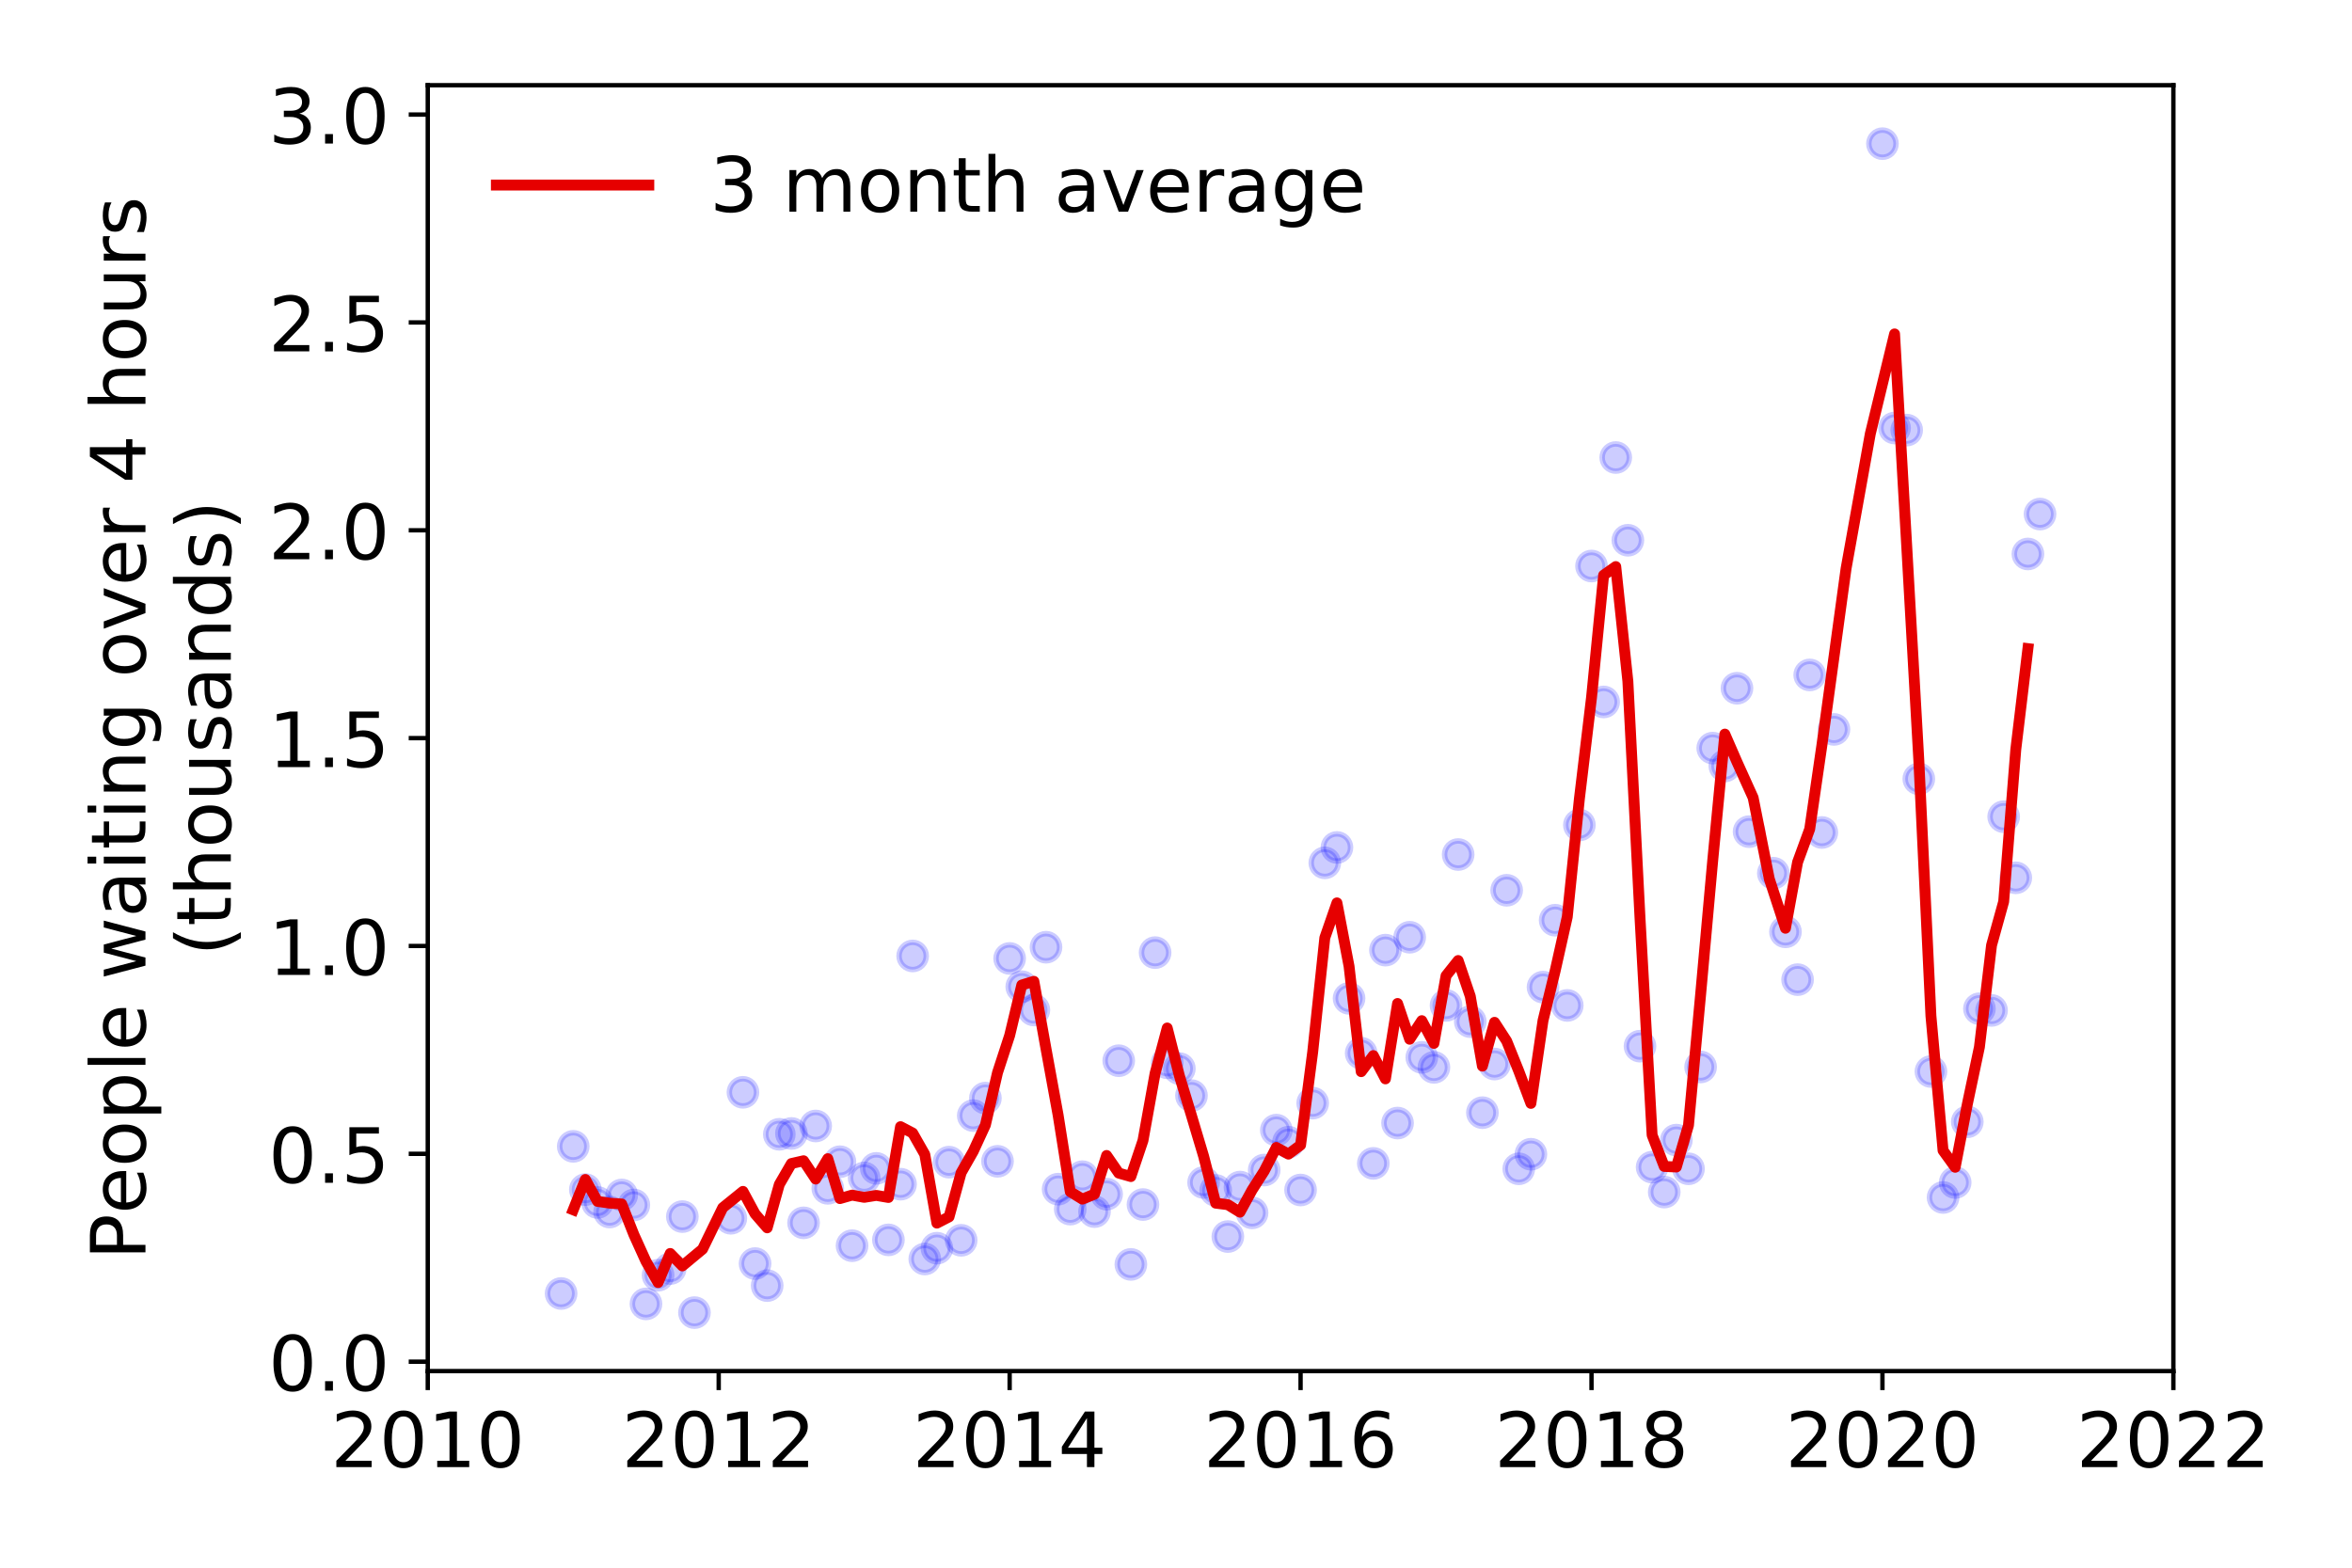 <?xml version="1.0" encoding="utf-8" standalone="no"?>
<!DOCTYPE svg PUBLIC "-//W3C//DTD SVG 1.1//EN"
  "http://www.w3.org/Graphics/SVG/1.1/DTD/svg11.dtd">
<!-- Created with matplotlib (https://matplotlib.org/) -->
<svg height="288pt" version="1.1" viewBox="0 0 432 288" width="432pt" xmlns="http://www.w3.org/2000/svg" xmlns:xlink="http://www.w3.org/1999/xlink">
 <defs>
  <style type="text/css">
*{stroke-linecap:butt;stroke-linejoin:round;}
  </style>
 </defs>
 <g id="figure_1">
  <g id="patch_1">
   <path d="M 0 288 
L 432 288 
L 432 0 
L 0 0 
z
" style="fill:#ffffff;"/>
  </g>
  <g id="axes_1">
   <g id="patch_2">
    <path d="M 78.57 251.88 
L 399.192 251.88 
L 399.192 15.657 
L 78.57 15.657 
z
" style="fill:#ffffff;"/>
   </g>
   <g id="matplotlib.axis_1">
    <g id="xtick_1">
     <g id="line2d_1">
      <defs>
       <path d="M 0 0 
L 0 3.5 
" id="m92b66f4e69" style="stroke:#000000;stroke-width:0.8;"/>
      </defs>
      <g>
       <use style="stroke:#000000;stroke-width:0.8;" x="78.57" xlink:href="#m92b66f4e69" y="251.88"/>
      </g>
     </g>
     <g id="text_1">
      <!-- 2010 -->
      <defs>
       <path d="M 19.188 8.297 
L 53.609 8.297 
L 53.609 0 
L 7.328 0 
L 7.328 8.297 
Q 12.938 14.109 22.625 23.891 
Q 32.328 33.688 34.812 36.531 
Q 39.547 41.844 41.422 45.531 
Q 43.312 49.219 43.312 52.781 
Q 43.312 58.594 39.234 62.25 
Q 35.156 65.922 28.609 65.922 
Q 23.969 65.922 18.812 64.312 
Q 13.672 62.703 7.812 59.422 
L 7.812 69.391 
Q 13.766 71.781 18.938 73 
Q 24.125 74.219 28.422 74.219 
Q 39.75 74.219 46.484 68.547 
Q 53.219 62.891 53.219 53.422 
Q 53.219 48.922 51.531 44.891 
Q 49.859 40.875 45.406 35.406 
Q 44.188 33.984 37.641 27.219 
Q 31.109 20.453 19.188 8.297 
z
" id="DejaVuSans-50"/>
       <path d="M 31.781 66.406 
Q 24.172 66.406 20.328 58.906 
Q 16.5 51.422 16.5 36.375 
Q 16.5 21.391 20.328 13.891 
Q 24.172 6.391 31.781 6.391 
Q 39.453 6.391 43.281 13.891 
Q 47.125 21.391 47.125 36.375 
Q 47.125 51.422 43.281 58.906 
Q 39.453 66.406 31.781 66.406 
z
M 31.781 74.219 
Q 44.047 74.219 50.516 64.516 
Q 56.984 54.828 56.984 36.375 
Q 56.984 17.969 50.516 8.266 
Q 44.047 -1.422 31.781 -1.422 
Q 19.531 -1.422 13.062 8.266 
Q 6.594 17.969 6.594 36.375 
Q 6.594 54.828 13.062 64.516 
Q 19.531 74.219 31.781 74.219 
z
" id="DejaVuSans-48"/>
       <path d="M 12.406 8.297 
L 28.516 8.297 
L 28.516 63.922 
L 10.984 60.406 
L 10.984 69.391 
L 28.422 72.906 
L 38.281 72.906 
L 38.281 8.297 
L 54.391 8.297 
L 54.391 0 
L 12.406 0 
z
" id="DejaVuSans-49"/>
      </defs>
      <g transform="translate(60.755 269.518)scale(0.14 -0.14)">
       <use xlink:href="#DejaVuSans-50"/>
       <use x="63.623" xlink:href="#DejaVuSans-48"/>
       <use x="127.246" xlink:href="#DejaVuSans-49"/>
       <use x="190.869" xlink:href="#DejaVuSans-48"/>
      </g>
     </g>
    </g>
    <g id="xtick_2">
     <g id="line2d_2">
      <g>
       <use style="stroke:#000000;stroke-width:0.8;" x="132.007" xlink:href="#m92b66f4e69" y="251.88"/>
      </g>
     </g>
     <g id="text_2">
      <!-- 2012 -->
      <g transform="translate(114.192 269.518)scale(0.14 -0.14)">
       <use xlink:href="#DejaVuSans-50"/>
       <use x="63.623" xlink:href="#DejaVuSans-48"/>
       <use x="127.246" xlink:href="#DejaVuSans-49"/>
       <use x="190.869" xlink:href="#DejaVuSans-50"/>
      </g>
     </g>
    </g>
    <g id="xtick_3">
     <g id="line2d_3">
      <g>
       <use style="stroke:#000000;stroke-width:0.8;" x="185.444" xlink:href="#m92b66f4e69" y="251.88"/>
      </g>
     </g>
     <g id="text_3">
      <!-- 2014 -->
      <defs>
       <path d="M 37.797 64.312 
L 12.891 25.391 
L 37.797 25.391 
z
M 35.203 72.906 
L 47.609 72.906 
L 47.609 25.391 
L 58.016 25.391 
L 58.016 17.188 
L 47.609 17.188 
L 47.609 0 
L 37.797 0 
L 37.797 17.188 
L 4.891 17.188 
L 4.891 26.703 
z
" id="DejaVuSans-52"/>
      </defs>
      <g transform="translate(167.629 269.518)scale(0.14 -0.14)">
       <use xlink:href="#DejaVuSans-50"/>
       <use x="63.623" xlink:href="#DejaVuSans-48"/>
       <use x="127.246" xlink:href="#DejaVuSans-49"/>
       <use x="190.869" xlink:href="#DejaVuSans-52"/>
      </g>
     </g>
    </g>
    <g id="xtick_4">
     <g id="line2d_4">
      <g>
       <use style="stroke:#000000;stroke-width:0.8;" x="238.881" xlink:href="#m92b66f4e69" y="251.88"/>
      </g>
     </g>
     <g id="text_4">
      <!-- 2016 -->
      <defs>
       <path d="M 33.016 40.375 
Q 26.375 40.375 22.484 35.828 
Q 18.609 31.297 18.609 23.391 
Q 18.609 15.531 22.484 10.953 
Q 26.375 6.391 33.016 6.391 
Q 39.656 6.391 43.531 10.953 
Q 47.406 15.531 47.406 23.391 
Q 47.406 31.297 43.531 35.828 
Q 39.656 40.375 33.016 40.375 
z
M 52.594 71.297 
L 52.594 62.312 
Q 48.875 64.062 45.094 64.984 
Q 41.312 65.922 37.594 65.922 
Q 27.828 65.922 22.672 59.328 
Q 17.531 52.734 16.797 39.406 
Q 19.672 43.656 24.016 45.922 
Q 28.375 48.188 33.594 48.188 
Q 44.578 48.188 50.953 41.516 
Q 57.328 34.859 57.328 23.391 
Q 57.328 12.156 50.688 5.359 
Q 44.047 -1.422 33.016 -1.422 
Q 20.359 -1.422 13.672 8.266 
Q 6.984 17.969 6.984 36.375 
Q 6.984 53.656 15.188 63.938 
Q 23.391 74.219 37.203 74.219 
Q 40.922 74.219 44.703 73.484 
Q 48.484 72.75 52.594 71.297 
z
" id="DejaVuSans-54"/>
      </defs>
      <g transform="translate(221.066 269.518)scale(0.14 -0.14)">
       <use xlink:href="#DejaVuSans-50"/>
       <use x="63.623" xlink:href="#DejaVuSans-48"/>
       <use x="127.246" xlink:href="#DejaVuSans-49"/>
       <use x="190.869" xlink:href="#DejaVuSans-54"/>
      </g>
     </g>
    </g>
    <g id="xtick_5">
     <g id="line2d_5">
      <g>
       <use style="stroke:#000000;stroke-width:0.8;" x="292.318" xlink:href="#m92b66f4e69" y="251.88"/>
      </g>
     </g>
     <g id="text_5">
      <!-- 2018 -->
      <defs>
       <path d="M 31.781 34.625 
Q 24.75 34.625 20.719 30.859 
Q 16.703 27.094 16.703 20.516 
Q 16.703 13.922 20.719 10.156 
Q 24.75 6.391 31.781 6.391 
Q 38.812 6.391 42.859 10.172 
Q 46.922 13.969 46.922 20.516 
Q 46.922 27.094 42.891 30.859 
Q 38.875 34.625 31.781 34.625 
z
M 21.922 38.812 
Q 15.578 40.375 12.031 44.719 
Q 8.5 49.078 8.5 55.328 
Q 8.5 64.062 14.719 69.141 
Q 20.953 74.219 31.781 74.219 
Q 42.672 74.219 48.875 69.141 
Q 55.078 64.062 55.078 55.328 
Q 55.078 49.078 51.531 44.719 
Q 48 40.375 41.703 38.812 
Q 48.828 37.156 52.797 32.312 
Q 56.781 27.484 56.781 20.516 
Q 56.781 9.906 50.312 4.234 
Q 43.844 -1.422 31.781 -1.422 
Q 19.734 -1.422 13.25 4.234 
Q 6.781 9.906 6.781 20.516 
Q 6.781 27.484 10.781 32.312 
Q 14.797 37.156 21.922 38.812 
z
M 18.312 54.391 
Q 18.312 48.734 21.844 45.562 
Q 25.391 42.391 31.781 42.391 
Q 38.141 42.391 41.719 45.562 
Q 45.312 48.734 45.312 54.391 
Q 45.312 60.062 41.719 63.234 
Q 38.141 66.406 31.781 66.406 
Q 25.391 66.406 21.844 63.234 
Q 18.312 60.062 18.312 54.391 
z
" id="DejaVuSans-56"/>
      </defs>
      <g transform="translate(274.503 269.518)scale(0.14 -0.14)">
       <use xlink:href="#DejaVuSans-50"/>
       <use x="63.623" xlink:href="#DejaVuSans-48"/>
       <use x="127.246" xlink:href="#DejaVuSans-49"/>
       <use x="190.869" xlink:href="#DejaVuSans-56"/>
      </g>
     </g>
    </g>
    <g id="xtick_6">
     <g id="line2d_6">
      <g>
       <use style="stroke:#000000;stroke-width:0.8;" x="345.755" xlink:href="#m92b66f4e69" y="251.88"/>
      </g>
     </g>
     <g id="text_6">
      <!-- 2020 -->
      <g transform="translate(327.94 269.518)scale(0.14 -0.14)">
       <use xlink:href="#DejaVuSans-50"/>
       <use x="63.623" xlink:href="#DejaVuSans-48"/>
       <use x="127.246" xlink:href="#DejaVuSans-50"/>
       <use x="190.869" xlink:href="#DejaVuSans-48"/>
      </g>
     </g>
    </g>
    <g id="xtick_7">
     <g id="line2d_7">
      <g>
       <use style="stroke:#000000;stroke-width:0.8;" x="399.192" xlink:href="#m92b66f4e69" y="251.88"/>
      </g>
     </g>
     <g id="text_7">
      <!-- 2022 -->
      <g transform="translate(381.377 269.518)scale(0.14 -0.14)">
       <use xlink:href="#DejaVuSans-50"/>
       <use x="63.623" xlink:href="#DejaVuSans-48"/>
       <use x="127.246" xlink:href="#DejaVuSans-50"/>
       <use x="190.869" xlink:href="#DejaVuSans-50"/>
      </g>
     </g>
    </g>
   </g>
   <g id="matplotlib.axis_2">
    <g id="ytick_1">
     <g id="line2d_8">
      <defs>
       <path d="M 0 0 
L -3.5 0 
" id="mc05071b95f" style="stroke:#000000;stroke-width:0.8;"/>
      </defs>
      <g>
       <use style="stroke:#000000;stroke-width:0.8;" x="78.57" xlink:href="#mc05071b95f" y="250.154"/>
      </g>
     </g>
     <g id="text_8">
      <!-- 0.0 -->
      <defs>
       <path d="M 10.688 12.406 
L 21 12.406 
L 21 0 
L 10.688 0 
z
" id="DejaVuSans-46"/>
      </defs>
      <g transform="translate(49.306 255.473)scale(0.14 -0.14)">
       <use xlink:href="#DejaVuSans-48"/>
       <use x="63.623" xlink:href="#DejaVuSans-46"/>
       <use x="95.41" xlink:href="#DejaVuSans-48"/>
      </g>
     </g>
    </g>
    <g id="ytick_2">
     <g id="line2d_9">
      <g>
       <use style="stroke:#000000;stroke-width:0.8;" x="78.57" xlink:href="#mc05071b95f" y="211.97"/>
      </g>
     </g>
     <g id="text_9">
      <!-- 0.5 -->
      <defs>
       <path d="M 10.797 72.906 
L 49.516 72.906 
L 49.516 64.594 
L 19.828 64.594 
L 19.828 46.734 
Q 21.969 47.469 24.109 47.828 
Q 26.266 48.188 28.422 48.188 
Q 40.625 48.188 47.75 41.5 
Q 54.891 34.812 54.891 23.391 
Q 54.891 11.625 47.562 5.094 
Q 40.234 -1.422 26.906 -1.422 
Q 22.312 -1.422 17.547 -0.641 
Q 12.797 0.141 7.719 1.703 
L 7.719 11.625 
Q 12.109 9.234 16.797 8.062 
Q 21.484 6.891 26.703 6.891 
Q 35.156 6.891 40.078 11.328 
Q 45.016 15.766 45.016 23.391 
Q 45.016 31 40.078 35.438 
Q 35.156 39.891 26.703 39.891 
Q 22.75 39.891 18.812 39.016 
Q 14.891 38.141 10.797 36.281 
z
" id="DejaVuSans-53"/>
      </defs>
      <g transform="translate(49.306 217.289)scale(0.14 -0.14)">
       <use xlink:href="#DejaVuSans-48"/>
       <use x="63.623" xlink:href="#DejaVuSans-46"/>
       <use x="95.41" xlink:href="#DejaVuSans-53"/>
      </g>
     </g>
    </g>
    <g id="ytick_3">
     <g id="line2d_10">
      <g>
       <use style="stroke:#000000;stroke-width:0.8;" x="78.57" xlink:href="#mc05071b95f" y="173.786"/>
      </g>
     </g>
     <g id="text_10">
      <!-- 1.0 -->
      <g transform="translate(49.306 179.105)scale(0.14 -0.14)">
       <use xlink:href="#DejaVuSans-49"/>
       <use x="63.623" xlink:href="#DejaVuSans-46"/>
       <use x="95.41" xlink:href="#DejaVuSans-48"/>
      </g>
     </g>
    </g>
    <g id="ytick_4">
     <g id="line2d_11">
      <g>
       <use style="stroke:#000000;stroke-width:0.8;" x="78.57" xlink:href="#mc05071b95f" y="135.601"/>
      </g>
     </g>
     <g id="text_11">
      <!-- 1.5 -->
      <g transform="translate(49.306 140.92)scale(0.14 -0.14)">
       <use xlink:href="#DejaVuSans-49"/>
       <use x="63.623" xlink:href="#DejaVuSans-46"/>
       <use x="95.41" xlink:href="#DejaVuSans-53"/>
      </g>
     </g>
    </g>
    <g id="ytick_5">
     <g id="line2d_12">
      <g>
       <use style="stroke:#000000;stroke-width:0.8;" x="78.57" xlink:href="#mc05071b95f" y="97.417"/>
      </g>
     </g>
     <g id="text_12">
      <!-- 2.0 -->
      <g transform="translate(49.306 102.736)scale(0.14 -0.14)">
       <use xlink:href="#DejaVuSans-50"/>
       <use x="63.623" xlink:href="#DejaVuSans-46"/>
       <use x="95.41" xlink:href="#DejaVuSans-48"/>
      </g>
     </g>
    </g>
    <g id="ytick_6">
     <g id="line2d_13">
      <g>
       <use style="stroke:#000000;stroke-width:0.8;" x="78.57" xlink:href="#mc05071b95f" y="59.233"/>
      </g>
     </g>
     <g id="text_13">
      <!-- 2.5 -->
      <g transform="translate(49.306 64.552)scale(0.14 -0.14)">
       <use xlink:href="#DejaVuSans-50"/>
       <use x="63.623" xlink:href="#DejaVuSans-46"/>
       <use x="95.41" xlink:href="#DejaVuSans-53"/>
      </g>
     </g>
    </g>
    <g id="ytick_7">
     <g id="line2d_14">
      <g>
       <use style="stroke:#000000;stroke-width:0.8;" x="78.57" xlink:href="#mc05071b95f" y="21.049"/>
      </g>
     </g>
     <g id="text_14">
      <!-- 3.0 -->
      <defs>
       <path d="M 40.578 39.312 
Q 47.656 37.797 51.625 33 
Q 55.609 28.219 55.609 21.188 
Q 55.609 10.406 48.188 4.484 
Q 40.766 -1.422 27.094 -1.422 
Q 22.516 -1.422 17.656 -0.516 
Q 12.797 0.391 7.625 2.203 
L 7.625 11.719 
Q 11.719 9.328 16.594 8.109 
Q 21.484 6.891 26.812 6.891 
Q 36.078 6.891 40.938 10.547 
Q 45.797 14.203 45.797 21.188 
Q 45.797 27.641 41.281 31.266 
Q 36.766 34.906 28.719 34.906 
L 20.219 34.906 
L 20.219 43.016 
L 29.109 43.016 
Q 36.375 43.016 40.234 45.922 
Q 44.094 48.828 44.094 54.297 
Q 44.094 59.906 40.109 62.906 
Q 36.141 65.922 28.719 65.922 
Q 24.656 65.922 20.016 65.031 
Q 15.375 64.156 9.812 62.312 
L 9.812 71.094 
Q 15.438 72.656 20.344 73.438 
Q 25.25 74.219 29.594 74.219 
Q 40.828 74.219 47.359 69.109 
Q 53.906 64.016 53.906 55.328 
Q 53.906 49.266 50.438 45.094 
Q 46.969 40.922 40.578 39.312 
z
" id="DejaVuSans-51"/>
      </defs>
      <g transform="translate(49.306 26.368)scale(0.14 -0.14)">
       <use xlink:href="#DejaVuSans-51"/>
       <use x="63.623" xlink:href="#DejaVuSans-46"/>
       <use x="95.41" xlink:href="#DejaVuSans-48"/>
      </g>
     </g>
    </g>
    <g id="text_15">
     <!-- People waiting over 4 hours -->
     <defs>
      <path d="M 19.672 64.797 
L 19.672 37.406 
L 32.078 37.406 
Q 38.969 37.406 42.719 40.969 
Q 46.484 44.531 46.484 51.125 
Q 46.484 57.672 42.719 61.234 
Q 38.969 64.797 32.078 64.797 
z
M 9.812 72.906 
L 32.078 72.906 
Q 44.344 72.906 50.609 67.359 
Q 56.891 61.812 56.891 51.125 
Q 56.891 40.328 50.609 34.812 
Q 44.344 29.297 32.078 29.297 
L 19.672 29.297 
L 19.672 0 
L 9.812 0 
z
" id="DejaVuSans-80"/>
      <path d="M 56.203 29.594 
L 56.203 25.203 
L 14.891 25.203 
Q 15.484 15.922 20.484 11.062 
Q 25.484 6.203 34.422 6.203 
Q 39.594 6.203 44.453 7.469 
Q 49.312 8.734 54.109 11.281 
L 54.109 2.781 
Q 49.266 0.734 44.188 -0.344 
Q 39.109 -1.422 33.891 -1.422 
Q 20.797 -1.422 13.156 6.188 
Q 5.516 13.812 5.516 26.812 
Q 5.516 40.234 12.766 48.109 
Q 20.016 56 32.328 56 
Q 43.359 56 49.781 48.891 
Q 56.203 41.797 56.203 29.594 
z
M 47.219 32.234 
Q 47.125 39.594 43.094 43.984 
Q 39.062 48.391 32.422 48.391 
Q 24.906 48.391 20.391 44.141 
Q 15.875 39.891 15.188 32.172 
z
" id="DejaVuSans-101"/>
      <path d="M 30.609 48.391 
Q 23.391 48.391 19.188 42.75 
Q 14.984 37.109 14.984 27.297 
Q 14.984 17.484 19.156 11.844 
Q 23.344 6.203 30.609 6.203 
Q 37.797 6.203 41.984 11.859 
Q 46.188 17.531 46.188 27.297 
Q 46.188 37.016 41.984 42.703 
Q 37.797 48.391 30.609 48.391 
z
M 30.609 56 
Q 42.328 56 49.016 48.375 
Q 55.719 40.766 55.719 27.297 
Q 55.719 13.875 49.016 6.219 
Q 42.328 -1.422 30.609 -1.422 
Q 18.844 -1.422 12.172 6.219 
Q 5.516 13.875 5.516 27.297 
Q 5.516 40.766 12.172 48.375 
Q 18.844 56 30.609 56 
z
" id="DejaVuSans-111"/>
      <path d="M 18.109 8.203 
L 18.109 -20.797 
L 9.078 -20.797 
L 9.078 54.688 
L 18.109 54.688 
L 18.109 46.391 
Q 20.953 51.266 25.266 53.625 
Q 29.594 56 35.594 56 
Q 45.562 56 51.781 48.094 
Q 58.016 40.188 58.016 27.297 
Q 58.016 14.406 51.781 6.484 
Q 45.562 -1.422 35.594 -1.422 
Q 29.594 -1.422 25.266 0.953 
Q 20.953 3.328 18.109 8.203 
z
M 48.688 27.297 
Q 48.688 37.203 44.609 42.844 
Q 40.531 48.484 33.406 48.484 
Q 26.266 48.484 22.188 42.844 
Q 18.109 37.203 18.109 27.297 
Q 18.109 17.391 22.188 11.75 
Q 26.266 6.109 33.406 6.109 
Q 40.531 6.109 44.609 11.75 
Q 48.688 17.391 48.688 27.297 
z
" id="DejaVuSans-112"/>
      <path d="M 9.422 75.984 
L 18.406 75.984 
L 18.406 0 
L 9.422 0 
z
" id="DejaVuSans-108"/>
      <path id="DejaVuSans-32"/>
      <path d="M 4.203 54.688 
L 13.188 54.688 
L 24.422 12.016 
L 35.594 54.688 
L 46.188 54.688 
L 57.422 12.016 
L 68.609 54.688 
L 77.594 54.688 
L 63.281 0 
L 52.688 0 
L 40.922 44.828 
L 29.109 0 
L 18.5 0 
z
" id="DejaVuSans-119"/>
      <path d="M 34.281 27.484 
Q 23.391 27.484 19.188 25 
Q 14.984 22.516 14.984 16.5 
Q 14.984 11.719 18.141 8.906 
Q 21.297 6.109 26.703 6.109 
Q 34.188 6.109 38.703 11.406 
Q 43.219 16.703 43.219 25.484 
L 43.219 27.484 
z
M 52.203 31.203 
L 52.203 0 
L 43.219 0 
L 43.219 8.297 
Q 40.141 3.328 35.547 0.953 
Q 30.953 -1.422 24.312 -1.422 
Q 15.922 -1.422 10.953 3.297 
Q 6 8.016 6 15.922 
Q 6 25.141 12.172 29.828 
Q 18.359 34.516 30.609 34.516 
L 43.219 34.516 
L 43.219 35.406 
Q 43.219 41.609 39.141 45 
Q 35.062 48.391 27.688 48.391 
Q 23 48.391 18.547 47.266 
Q 14.109 46.141 10.016 43.891 
L 10.016 52.203 
Q 14.938 54.109 19.578 55.047 
Q 24.219 56 28.609 56 
Q 40.484 56 46.344 49.844 
Q 52.203 43.703 52.203 31.203 
z
" id="DejaVuSans-97"/>
      <path d="M 9.422 54.688 
L 18.406 54.688 
L 18.406 0 
L 9.422 0 
z
M 9.422 75.984 
L 18.406 75.984 
L 18.406 64.594 
L 9.422 64.594 
z
" id="DejaVuSans-105"/>
      <path d="M 18.312 70.219 
L 18.312 54.688 
L 36.812 54.688 
L 36.812 47.703 
L 18.312 47.703 
L 18.312 18.016 
Q 18.312 11.328 20.141 9.422 
Q 21.969 7.516 27.594 7.516 
L 36.812 7.516 
L 36.812 0 
L 27.594 0 
Q 17.188 0 13.234 3.875 
Q 9.281 7.766 9.281 18.016 
L 9.281 47.703 
L 2.688 47.703 
L 2.688 54.688 
L 9.281 54.688 
L 9.281 70.219 
z
" id="DejaVuSans-116"/>
      <path d="M 54.891 33.016 
L 54.891 0 
L 45.906 0 
L 45.906 32.719 
Q 45.906 40.484 42.875 44.328 
Q 39.844 48.188 33.797 48.188 
Q 26.516 48.188 22.312 43.547 
Q 18.109 38.922 18.109 30.906 
L 18.109 0 
L 9.078 0 
L 9.078 54.688 
L 18.109 54.688 
L 18.109 46.188 
Q 21.344 51.125 25.703 53.562 
Q 30.078 56 35.797 56 
Q 45.219 56 50.047 50.172 
Q 54.891 44.344 54.891 33.016 
z
" id="DejaVuSans-110"/>
      <path d="M 45.406 27.984 
Q 45.406 37.75 41.375 43.109 
Q 37.359 48.484 30.078 48.484 
Q 22.859 48.484 18.828 43.109 
Q 14.797 37.75 14.797 27.984 
Q 14.797 18.266 18.828 12.891 
Q 22.859 7.516 30.078 7.516 
Q 37.359 7.516 41.375 12.891 
Q 45.406 18.266 45.406 27.984 
z
M 54.391 6.781 
Q 54.391 -7.172 48.188 -13.984 
Q 42 -20.797 29.203 -20.797 
Q 24.469 -20.797 20.266 -20.094 
Q 16.062 -19.391 12.109 -17.922 
L 12.109 -9.188 
Q 16.062 -11.328 19.922 -12.344 
Q 23.781 -13.375 27.781 -13.375 
Q 36.625 -13.375 41.016 -8.766 
Q 45.406 -4.156 45.406 5.172 
L 45.406 9.625 
Q 42.625 4.781 38.281 2.391 
Q 33.938 0 27.875 0 
Q 17.828 0 11.672 7.656 
Q 5.516 15.328 5.516 27.984 
Q 5.516 40.672 11.672 48.328 
Q 17.828 56 27.875 56 
Q 33.938 56 38.281 53.609 
Q 42.625 51.219 45.406 46.391 
L 45.406 54.688 
L 54.391 54.688 
z
" id="DejaVuSans-103"/>
      <path d="M 2.984 54.688 
L 12.5 54.688 
L 29.594 8.797 
L 46.688 54.688 
L 56.203 54.688 
L 35.688 0 
L 23.484 0 
z
" id="DejaVuSans-118"/>
      <path d="M 41.109 46.297 
Q 39.594 47.172 37.812 47.578 
Q 36.031 48 33.891 48 
Q 26.266 48 22.188 43.047 
Q 18.109 38.094 18.109 28.812 
L 18.109 0 
L 9.078 0 
L 9.078 54.688 
L 18.109 54.688 
L 18.109 46.188 
Q 20.953 51.172 25.484 53.578 
Q 30.031 56 36.531 56 
Q 37.453 56 38.578 55.875 
Q 39.703 55.766 41.062 55.516 
z
" id="DejaVuSans-114"/>
      <path d="M 54.891 33.016 
L 54.891 0 
L 45.906 0 
L 45.906 32.719 
Q 45.906 40.484 42.875 44.328 
Q 39.844 48.188 33.797 48.188 
Q 26.516 48.188 22.312 43.547 
Q 18.109 38.922 18.109 30.906 
L 18.109 0 
L 9.078 0 
L 9.078 75.984 
L 18.109 75.984 
L 18.109 46.188 
Q 21.344 51.125 25.703 53.562 
Q 30.078 56 35.797 56 
Q 45.219 56 50.047 50.172 
Q 54.891 44.344 54.891 33.016 
z
" id="DejaVuSans-104"/>
      <path d="M 8.5 21.578 
L 8.5 54.688 
L 17.484 54.688 
L 17.484 21.922 
Q 17.484 14.156 20.5 10.266 
Q 23.531 6.391 29.594 6.391 
Q 36.859 6.391 41.078 11.031 
Q 45.312 15.672 45.312 23.688 
L 45.312 54.688 
L 54.297 54.688 
L 54.297 0 
L 45.312 0 
L 45.312 8.406 
Q 42.047 3.422 37.719 1 
Q 33.406 -1.422 27.688 -1.422 
Q 18.266 -1.422 13.375 4.438 
Q 8.5 10.297 8.5 21.578 
z
M 31.109 56 
z
" id="DejaVuSans-117"/>
      <path d="M 44.281 53.078 
L 44.281 44.578 
Q 40.484 46.531 36.375 47.5 
Q 32.281 48.484 27.875 48.484 
Q 21.188 48.484 17.844 46.438 
Q 14.5 44.391 14.5 40.281 
Q 14.5 37.156 16.891 35.375 
Q 19.281 33.594 26.516 31.984 
L 29.594 31.297 
Q 39.156 29.25 43.188 25.516 
Q 47.219 21.781 47.219 15.094 
Q 47.219 7.469 41.188 3.016 
Q 35.156 -1.422 24.609 -1.422 
Q 20.219 -1.422 15.453 -0.562 
Q 10.688 0.297 5.422 2 
L 5.422 11.281 
Q 10.406 8.688 15.234 7.391 
Q 20.062 6.109 24.812 6.109 
Q 31.156 6.109 34.562 8.281 
Q 37.984 10.453 37.984 14.406 
Q 37.984 18.062 35.516 20.016 
Q 33.062 21.969 24.703 23.781 
L 21.578 24.516 
Q 13.234 26.266 9.516 29.906 
Q 5.812 33.547 5.812 39.891 
Q 5.812 47.609 11.281 51.797 
Q 16.75 56 26.812 56 
Q 31.781 56 36.172 55.266 
Q 40.578 54.547 44.281 53.078 
z
" id="DejaVuSans-115"/>
     </defs>
     <g transform="translate(26.717 231.444)rotate(-90)scale(0.14 -0.14)">
      <use xlink:href="#DejaVuSans-80"/>
      <use x="60.256" xlink:href="#DejaVuSans-101"/>
      <use x="121.779" xlink:href="#DejaVuSans-111"/>
      <use x="182.961" xlink:href="#DejaVuSans-112"/>
      <use x="246.438" xlink:href="#DejaVuSans-108"/>
      <use x="274.221" xlink:href="#DejaVuSans-101"/>
      <use x="335.744" xlink:href="#DejaVuSans-32"/>
      <use x="367.531" xlink:href="#DejaVuSans-119"/>
      <use x="449.318" xlink:href="#DejaVuSans-97"/>
      <use x="510.598" xlink:href="#DejaVuSans-105"/>
      <use x="538.381" xlink:href="#DejaVuSans-116"/>
      <use x="577.59" xlink:href="#DejaVuSans-105"/>
      <use x="605.373" xlink:href="#DejaVuSans-110"/>
      <use x="668.752" xlink:href="#DejaVuSans-103"/>
      <use x="732.229" xlink:href="#DejaVuSans-32"/>
      <use x="764.016" xlink:href="#DejaVuSans-111"/>
      <use x="825.197" xlink:href="#DejaVuSans-118"/>
      <use x="884.377" xlink:href="#DejaVuSans-101"/>
      <use x="945.9" xlink:href="#DejaVuSans-114"/>
      <use x="987.014" xlink:href="#DejaVuSans-32"/>
      <use x="1018.801" xlink:href="#DejaVuSans-52"/>
      <use x="1082.424" xlink:href="#DejaVuSans-32"/>
      <use x="1114.211" xlink:href="#DejaVuSans-104"/>
      <use x="1177.59" xlink:href="#DejaVuSans-111"/>
      <use x="1238.771" xlink:href="#DejaVuSans-117"/>
      <use x="1302.15" xlink:href="#DejaVuSans-114"/>
      <use x="1343.264" xlink:href="#DejaVuSans-115"/>
     </g>
     <!-- (thousands) -->
     <defs>
      <path d="M 31 75.875 
Q 24.469 64.656 21.281 53.656 
Q 18.109 42.672 18.109 31.391 
Q 18.109 20.125 21.312 9.062 
Q 24.516 -2 31 -13.188 
L 23.188 -13.188 
Q 15.875 -1.703 12.234 9.375 
Q 8.594 20.453 8.594 31.391 
Q 8.594 42.281 12.203 53.312 
Q 15.828 64.359 23.188 75.875 
z
" id="DejaVuSans-40"/>
      <path d="M 45.406 46.391 
L 45.406 75.984 
L 54.391 75.984 
L 54.391 0 
L 45.406 0 
L 45.406 8.203 
Q 42.578 3.328 38.25 0.953 
Q 33.938 -1.422 27.875 -1.422 
Q 17.969 -1.422 11.734 6.484 
Q 5.516 14.406 5.516 27.297 
Q 5.516 40.188 11.734 48.094 
Q 17.969 56 27.875 56 
Q 33.938 56 38.25 53.625 
Q 42.578 51.266 45.406 46.391 
z
M 14.797 27.297 
Q 14.797 17.391 18.875 11.75 
Q 22.953 6.109 30.078 6.109 
Q 37.203 6.109 41.297 11.75 
Q 45.406 17.391 45.406 27.297 
Q 45.406 37.203 41.297 42.844 
Q 37.203 48.484 30.078 48.484 
Q 22.953 48.484 18.875 42.844 
Q 14.797 37.203 14.797 27.297 
z
" id="DejaVuSans-100"/>
      <path d="M 8.016 75.875 
L 15.828 75.875 
Q 23.141 64.359 26.781 53.312 
Q 30.422 42.281 30.422 31.391 
Q 30.422 20.453 26.781 9.375 
Q 23.141 -1.703 15.828 -13.188 
L 8.016 -13.188 
Q 14.5 -2 17.703 9.062 
Q 20.906 20.125 20.906 31.391 
Q 20.906 42.672 17.703 53.656 
Q 14.5 64.656 8.016 75.875 
z
" id="DejaVuSans-41"/>
     </defs>
     <g transform="translate(42.394 175.594)rotate(-90)scale(0.14 -0.14)">
      <use xlink:href="#DejaVuSans-40"/>
      <use x="39.014" xlink:href="#DejaVuSans-116"/>
      <use x="78.223" xlink:href="#DejaVuSans-104"/>
      <use x="141.602" xlink:href="#DejaVuSans-111"/>
      <use x="202.783" xlink:href="#DejaVuSans-117"/>
      <use x="266.162" xlink:href="#DejaVuSans-115"/>
      <use x="318.262" xlink:href="#DejaVuSans-97"/>
      <use x="379.541" xlink:href="#DejaVuSans-110"/>
      <use x="442.92" xlink:href="#DejaVuSans-100"/>
      <use x="506.396" xlink:href="#DejaVuSans-115"/>
      <use x="558.496" xlink:href="#DejaVuSans-41"/>
     </g>
    </g>
   </g>
   <g id="line2d_15">
    <defs>
     <path d="M 0 2.5 
C 0.663 2.5 1.299 2.237 1.768 1.768 
C 2.237 1.299 2.5 0.663 2.5 0 
C 2.5 -0.663 2.237 -1.299 1.768 -1.768 
C 1.299 -2.237 0.663 -2.5 0 -2.5 
C -0.663 -2.5 -1.299 -2.237 -1.768 -1.768 
C -2.237 -1.299 -2.5 -0.663 -2.5 0 
C -2.5 0.663 -2.237 1.299 -1.768 1.768 
C -1.299 2.237 -0.663 2.5 0 2.5 
z
" id="m53e2ab9641" style="stroke:#0000ff;stroke-opacity:0.2;"/>
    </defs>
    <g clip-path="url(#pdaad293b59)">
     <use style="fill:#0000ff;fill-opacity:0.2;stroke:#0000ff;stroke-opacity:0.2;" x="374.701" xlink:href="#m53e2ab9641" y="94.439"/>
     <use style="fill:#0000ff;fill-opacity:0.2;stroke:#0000ff;stroke-opacity:0.2;" x="372.474" xlink:href="#m53e2ab9641" y="101.77"/>
     <use style="fill:#0000ff;fill-opacity:0.2;stroke:#0000ff;stroke-opacity:0.2;" x="370.247" xlink:href="#m53e2ab9641" y="161.261"/>
     <use style="fill:#0000ff;fill-opacity:0.2;stroke:#0000ff;stroke-opacity:0.2;" x="368.021" xlink:href="#m53e2ab9641" y="150.035"/>
     <use style="fill:#0000ff;fill-opacity:0.2;stroke:#0000ff;stroke-opacity:0.2;" x="365.794" xlink:href="#m53e2ab9641" y="185.623"/>
     <use style="fill:#0000ff;fill-opacity:0.2;stroke:#0000ff;stroke-opacity:0.2;" x="363.568" xlink:href="#m53e2ab9641" y="185.317"/>
     <use style="fill:#0000ff;fill-opacity:0.2;stroke:#0000ff;stroke-opacity:0.2;" x="361.341" xlink:href="#m53e2ab9641" y="206.089"/>
     <use style="fill:#0000ff;fill-opacity:0.2;stroke:#0000ff;stroke-opacity:0.2;" x="359.115" xlink:href="#m53e2ab9641" y="217.239"/>
     <use style="fill:#0000ff;fill-opacity:0.2;stroke:#0000ff;stroke-opacity:0.2;" x="356.888" xlink:href="#m53e2ab9641" y="219.989"/>
     <use style="fill:#0000ff;fill-opacity:0.2;stroke:#0000ff;stroke-opacity:0.2;" x="354.662" xlink:href="#m53e2ab9641" y="196.849"/>
     <use style="fill:#0000ff;fill-opacity:0.2;stroke:#0000ff;stroke-opacity:0.2;" x="352.435" xlink:href="#m53e2ab9641" y="143.085"/>
     <use style="fill:#0000ff;fill-opacity:0.2;stroke:#0000ff;stroke-opacity:0.2;" x="350.209" xlink:href="#m53e2ab9641" y="79.012"/>
     <use style="fill:#0000ff;fill-opacity:0.2;stroke:#0000ff;stroke-opacity:0.2;" x="347.982" xlink:href="#m53e2ab9641" y="78.631"/>
     <use style="fill:#0000ff;fill-opacity:0.2;stroke:#0000ff;stroke-opacity:0.2;" x="345.755" xlink:href="#m53e2ab9641" y="26.394"/>
     <use style="fill:#0000ff;fill-opacity:0.2;stroke:#0000ff;stroke-opacity:0.2;" x="336.849" xlink:href="#m53e2ab9641" y="133.998"/>
     <use style="fill:#0000ff;fill-opacity:0.2;stroke:#0000ff;stroke-opacity:0.2;" x="334.623" xlink:href="#m53e2ab9641" y="152.937"/>
     <use style="fill:#0000ff;fill-opacity:0.2;stroke:#0000ff;stroke-opacity:0.2;" x="332.396" xlink:href="#m53e2ab9641" y="123.993"/>
     <use style="fill:#0000ff;fill-opacity:0.2;stroke:#0000ff;stroke-opacity:0.2;" x="330.17" xlink:href="#m53e2ab9641" y="179.971"/>
     <use style="fill:#0000ff;fill-opacity:0.2;stroke:#0000ff;stroke-opacity:0.2;" x="327.943" xlink:href="#m53e2ab9641" y="171.189"/>
     <use style="fill:#0000ff;fill-opacity:0.2;stroke:#0000ff;stroke-opacity:0.2;" x="325.717" xlink:href="#m53e2ab9641" y="160.421"/>
     <use style="fill:#0000ff;fill-opacity:0.2;stroke:#0000ff;stroke-opacity:0.2;" x="321.263" xlink:href="#m53e2ab9641" y="152.784"/>
     <use style="fill:#0000ff;fill-opacity:0.2;stroke:#0000ff;stroke-opacity:0.2;" x="319.037" xlink:href="#m53e2ab9641" y="126.437"/>
     <use style="fill:#0000ff;fill-opacity:0.2;stroke:#0000ff;stroke-opacity:0.2;" x="316.81" xlink:href="#m53e2ab9641" y="140.718"/>
     <use style="fill:#0000ff;fill-opacity:0.2;stroke:#0000ff;stroke-opacity:0.2;" x="314.584" xlink:href="#m53e2ab9641" y="137.434"/>
     <use style="fill:#0000ff;fill-opacity:0.2;stroke:#0000ff;stroke-opacity:0.2;" x="312.357" xlink:href="#m53e2ab9641" y="196.009"/>
     <use style="fill:#0000ff;fill-opacity:0.2;stroke:#0000ff;stroke-opacity:0.2;" x="310.131" xlink:href="#m53e2ab9641" y="214.719"/>
     <use style="fill:#0000ff;fill-opacity:0.2;stroke:#0000ff;stroke-opacity:0.2;" x="307.904" xlink:href="#m53e2ab9641" y="209.45"/>
     <use style="fill:#0000ff;fill-opacity:0.2;stroke:#0000ff;stroke-opacity:0.2;" x="305.678" xlink:href="#m53e2ab9641" y="218.996"/>
     <use style="fill:#0000ff;fill-opacity:0.2;stroke:#0000ff;stroke-opacity:0.2;" x="303.451" xlink:href="#m53e2ab9641" y="214.414"/>
     <use style="fill:#0000ff;fill-opacity:0.2;stroke:#0000ff;stroke-opacity:0.2;" x="301.225" xlink:href="#m53e2ab9641" y="192.19"/>
     <use style="fill:#0000ff;fill-opacity:0.2;stroke:#0000ff;stroke-opacity:0.2;" x="298.998" xlink:href="#m53e2ab9641" y="99.25"/>
     <use style="fill:#0000ff;fill-opacity:0.2;stroke:#0000ff;stroke-opacity:0.2;" x="296.771" xlink:href="#m53e2ab9641" y="84.053"/>
     <use style="fill:#0000ff;fill-opacity:0.2;stroke:#0000ff;stroke-opacity:0.2;" x="294.545" xlink:href="#m53e2ab9641" y="128.957"/>
     <use style="fill:#0000ff;fill-opacity:0.2;stroke:#0000ff;stroke-opacity:0.2;" x="292.318" xlink:href="#m53e2ab9641" y="103.985"/>
     <use style="fill:#0000ff;fill-opacity:0.2;stroke:#0000ff;stroke-opacity:0.2;" x="290.092" xlink:href="#m53e2ab9641" y="151.562"/>
     <use style="fill:#0000ff;fill-opacity:0.2;stroke:#0000ff;stroke-opacity:0.2;" x="287.865" xlink:href="#m53e2ab9641" y="184.706"/>
     <use style="fill:#0000ff;fill-opacity:0.2;stroke:#0000ff;stroke-opacity:0.2;" x="285.639" xlink:href="#m53e2ab9641" y="169.051"/>
     <use style="fill:#0000ff;fill-opacity:0.2;stroke:#0000ff;stroke-opacity:0.2;" x="283.412" xlink:href="#m53e2ab9641" y="181.346"/>
     <use style="fill:#0000ff;fill-opacity:0.2;stroke:#0000ff;stroke-opacity:0.2;" x="281.186" xlink:href="#m53e2ab9641" y="212.046"/>
     <use style="fill:#0000ff;fill-opacity:0.2;stroke:#0000ff;stroke-opacity:0.2;" x="278.959" xlink:href="#m53e2ab9641" y="214.719"/>
     <use style="fill:#0000ff;fill-opacity:0.2;stroke:#0000ff;stroke-opacity:0.2;" x="276.733" xlink:href="#m53e2ab9641" y="163.552"/>
     <use style="fill:#0000ff;fill-opacity:0.2;stroke:#0000ff;stroke-opacity:0.2;" x="274.506" xlink:href="#m53e2ab9641" y="195.474"/>
     <use style="fill:#0000ff;fill-opacity:0.2;stroke:#0000ff;stroke-opacity:0.2;" x="272.279" xlink:href="#m53e2ab9641" y="204.409"/>
     <use style="fill:#0000ff;fill-opacity:0.2;stroke:#0000ff;stroke-opacity:0.2;" x="270.053" xlink:href="#m53e2ab9641" y="187.685"/>
     <use style="fill:#0000ff;fill-opacity:0.2;stroke:#0000ff;stroke-opacity:0.2;" x="267.826" xlink:href="#m53e2ab9641" y="156.985"/>
     <use style="fill:#0000ff;fill-opacity:0.2;stroke:#0000ff;stroke-opacity:0.2;" x="265.6" xlink:href="#m53e2ab9641" y="184.706"/>
     <use style="fill:#0000ff;fill-opacity:0.2;stroke:#0000ff;stroke-opacity:0.2;" x="263.373" xlink:href="#m53e2ab9641" y="196.085"/>
     <use style="fill:#0000ff;fill-opacity:0.2;stroke:#0000ff;stroke-opacity:0.2;" x="261.147" xlink:href="#m53e2ab9641" y="194.252"/>
     <use style="fill:#0000ff;fill-opacity:0.2;stroke:#0000ff;stroke-opacity:0.2;" x="258.92" xlink:href="#m53e2ab9641" y="172.182"/>
     <use style="fill:#0000ff;fill-opacity:0.2;stroke:#0000ff;stroke-opacity:0.2;" x="256.694" xlink:href="#m53e2ab9641" y="206.319"/>
     <use style="fill:#0000ff;fill-opacity:0.2;stroke:#0000ff;stroke-opacity:0.2;" x="254.467" xlink:href="#m53e2ab9641" y="174.549"/>
     <use style="fill:#0000ff;fill-opacity:0.2;stroke:#0000ff;stroke-opacity:0.2;" x="252.241" xlink:href="#m53e2ab9641" y="213.726"/>
     <use style="fill:#0000ff;fill-opacity:0.2;stroke:#0000ff;stroke-opacity:0.2;" x="250.014" xlink:href="#m53e2ab9641" y="193.489"/>
     <use style="fill:#0000ff;fill-opacity:0.2;stroke:#0000ff;stroke-opacity:0.2;" x="247.787" xlink:href="#m53e2ab9641" y="183.408"/>
     <use style="fill:#0000ff;fill-opacity:0.2;stroke:#0000ff;stroke-opacity:0.2;" x="245.561" xlink:href="#m53e2ab9641" y="155.686"/>
     <use style="fill:#0000ff;fill-opacity:0.2;stroke:#0000ff;stroke-opacity:0.2;" x="243.334" xlink:href="#m53e2ab9641" y="158.512"/>
     <use style="fill:#0000ff;fill-opacity:0.2;stroke:#0000ff;stroke-opacity:0.2;" x="241.108" xlink:href="#m53e2ab9641" y="202.653"/>
     <use style="fill:#0000ff;fill-opacity:0.2;stroke:#0000ff;stroke-opacity:0.2;" x="238.881" xlink:href="#m53e2ab9641" y="218.614"/>
     <use style="fill:#0000ff;fill-opacity:0.2;stroke:#0000ff;stroke-opacity:0.2;" x="236.655" xlink:href="#m53e2ab9641" y="209.832"/>
     <use style="fill:#0000ff;fill-opacity:0.2;stroke:#0000ff;stroke-opacity:0.2;" x="234.428" xlink:href="#m53e2ab9641" y="207.617"/>
     <use style="fill:#0000ff;fill-opacity:0.2;stroke:#0000ff;stroke-opacity:0.2;" x="232.202" xlink:href="#m53e2ab9641" y="214.948"/>
     <use style="fill:#0000ff;fill-opacity:0.2;stroke:#0000ff;stroke-opacity:0.2;" x="229.975" xlink:href="#m53e2ab9641" y="222.814"/>
     <use style="fill:#0000ff;fill-opacity:0.2;stroke:#0000ff;stroke-opacity:0.2;" x="227.749" xlink:href="#m53e2ab9641" y="218.079"/>
     <use style="fill:#0000ff;fill-opacity:0.2;stroke:#0000ff;stroke-opacity:0.2;" x="225.522" xlink:href="#m53e2ab9641" y="227.167"/>
     <use style="fill:#0000ff;fill-opacity:0.2;stroke:#0000ff;stroke-opacity:0.2;" x="223.295" xlink:href="#m53e2ab9641" y="218.69"/>
     <use style="fill:#0000ff;fill-opacity:0.2;stroke:#0000ff;stroke-opacity:0.2;" x="221.069" xlink:href="#m53e2ab9641" y="217.239"/>
     <use style="fill:#0000ff;fill-opacity:0.2;stroke:#0000ff;stroke-opacity:0.2;" x="218.842" xlink:href="#m53e2ab9641" y="201.278"/>
     <use style="fill:#0000ff;fill-opacity:0.2;stroke:#0000ff;stroke-opacity:0.2;" x="216.616" xlink:href="#m53e2ab9641" y="196.314"/>
     <use style="fill:#0000ff;fill-opacity:0.2;stroke:#0000ff;stroke-opacity:0.2;" x="214.389" xlink:href="#m53e2ab9641" y="195.245"/>
     <use style="fill:#0000ff;fill-opacity:0.2;stroke:#0000ff;stroke-opacity:0.2;" x="212.163" xlink:href="#m53e2ab9641" y="175.008"/>
     <use style="fill:#0000ff;fill-opacity:0.2;stroke:#0000ff;stroke-opacity:0.2;" x="209.936" xlink:href="#m53e2ab9641" y="221.287"/>
     <use style="fill:#0000ff;fill-opacity:0.2;stroke:#0000ff;stroke-opacity:0.2;" x="207.71" xlink:href="#m53e2ab9641" y="232.284"/>
     <use style="fill:#0000ff;fill-opacity:0.2;stroke:#0000ff;stroke-opacity:0.2;" x="205.483" xlink:href="#m53e2ab9641" y="194.863"/>
     <use style="fill:#0000ff;fill-opacity:0.2;stroke:#0000ff;stroke-opacity:0.2;" x="203.257" xlink:href="#m53e2ab9641" y="219.378"/>
     <use style="fill:#0000ff;fill-opacity:0.2;stroke:#0000ff;stroke-opacity:0.2;" x="201.03" xlink:href="#m53e2ab9641" y="222.585"/>
     <use style="fill:#0000ff;fill-opacity:0.2;stroke:#0000ff;stroke-opacity:0.2;" x="198.803" xlink:href="#m53e2ab9641" y="216.17"/>
     <use style="fill:#0000ff;fill-opacity:0.2;stroke:#0000ff;stroke-opacity:0.2;" x="196.577" xlink:href="#m53e2ab9641" y="222.127"/>
     <use style="fill:#0000ff;fill-opacity:0.2;stroke:#0000ff;stroke-opacity:0.2;" x="194.35" xlink:href="#m53e2ab9641" y="218.461"/>
     <use style="fill:#0000ff;fill-opacity:0.2;stroke:#0000ff;stroke-opacity:0.2;" x="192.124" xlink:href="#m53e2ab9641" y="174.015"/>
     <use style="fill:#0000ff;fill-opacity:0.2;stroke:#0000ff;stroke-opacity:0.2;" x="189.897" xlink:href="#m53e2ab9641" y="185.546"/>
     <use style="fill:#0000ff;fill-opacity:0.2;stroke:#0000ff;stroke-opacity:0.2;" x="187.671" xlink:href="#m53e2ab9641" y="181.27"/>
     <use style="fill:#0000ff;fill-opacity:0.2;stroke:#0000ff;stroke-opacity:0.2;" x="185.444" xlink:href="#m53e2ab9641" y="176.077"/>
     <use style="fill:#0000ff;fill-opacity:0.2;stroke:#0000ff;stroke-opacity:0.2;" x="183.218" xlink:href="#m53e2ab9641" y="213.344"/>
     <use style="fill:#0000ff;fill-opacity:0.2;stroke:#0000ff;stroke-opacity:0.2;" x="180.991" xlink:href="#m53e2ab9641" y="201.736"/>
     <use style="fill:#0000ff;fill-opacity:0.2;stroke:#0000ff;stroke-opacity:0.2;" x="178.765" xlink:href="#m53e2ab9641" y="204.944"/>
     <use style="fill:#0000ff;fill-opacity:0.2;stroke:#0000ff;stroke-opacity:0.2;" x="176.538" xlink:href="#m53e2ab9641" y="227.854"/>
     <use style="fill:#0000ff;fill-opacity:0.2;stroke:#0000ff;stroke-opacity:0.2;" x="174.311" xlink:href="#m53e2ab9641" y="213.497"/>
     <use style="fill:#0000ff;fill-opacity:0.2;stroke:#0000ff;stroke-opacity:0.2;" x="172.085" xlink:href="#m53e2ab9641" y="229.305"/>
     <use style="fill:#0000ff;fill-opacity:0.2;stroke:#0000ff;stroke-opacity:0.2;" x="169.858" xlink:href="#m53e2ab9641" y="231.291"/>
     <use style="fill:#0000ff;fill-opacity:0.2;stroke:#0000ff;stroke-opacity:0.2;" x="167.632" xlink:href="#m53e2ab9641" y="175.618"/>
     <use style="fill:#0000ff;fill-opacity:0.2;stroke:#0000ff;stroke-opacity:0.2;" x="165.405" xlink:href="#m53e2ab9641" y="217.545"/>
     <use style="fill:#0000ff;fill-opacity:0.2;stroke:#0000ff;stroke-opacity:0.2;" x="163.179" xlink:href="#m53e2ab9641" y="227.778"/>
     <use style="fill:#0000ff;fill-opacity:0.2;stroke:#0000ff;stroke-opacity:0.2;" x="160.952" xlink:href="#m53e2ab9641" y="214.643"/>
     <use style="fill:#0000ff;fill-opacity:0.2;stroke:#0000ff;stroke-opacity:0.2;" x="158.726" xlink:href="#m53e2ab9641" y="216.399"/>
     <use style="fill:#0000ff;fill-opacity:0.2;stroke:#0000ff;stroke-opacity:0.2;" x="156.499" xlink:href="#m53e2ab9641" y="228.847"/>
     <use style="fill:#0000ff;fill-opacity:0.2;stroke:#0000ff;stroke-opacity:0.2;" x="154.273" xlink:href="#m53e2ab9641" y="213.421"/>
     <use style="fill:#0000ff;fill-opacity:0.2;stroke:#0000ff;stroke-opacity:0.2;" x="152.046" xlink:href="#m53e2ab9641" y="218.308"/>
     <use style="fill:#0000ff;fill-opacity:0.2;stroke:#0000ff;stroke-opacity:0.2;" x="149.819" xlink:href="#m53e2ab9641" y="206.853"/>
     <use style="fill:#0000ff;fill-opacity:0.2;stroke:#0000ff;stroke-opacity:0.2;" x="147.593" xlink:href="#m53e2ab9641" y="224.647"/>
     <use style="fill:#0000ff;fill-opacity:0.2;stroke:#0000ff;stroke-opacity:0.2;" x="145.366" xlink:href="#m53e2ab9641" y="208.228"/>
     <use style="fill:#0000ff;fill-opacity:0.2;stroke:#0000ff;stroke-opacity:0.2;" x="143.14" xlink:href="#m53e2ab9641" y="208.381"/>
     <use style="fill:#0000ff;fill-opacity:0.2;stroke:#0000ff;stroke-opacity:0.2;" x="140.913" xlink:href="#m53e2ab9641" y="236.179"/>
     <use style="fill:#0000ff;fill-opacity:0.2;stroke:#0000ff;stroke-opacity:0.2;" x="138.687" xlink:href="#m53e2ab9641" y="232.131"/>
     <use style="fill:#0000ff;fill-opacity:0.2;stroke:#0000ff;stroke-opacity:0.2;" x="136.46" xlink:href="#m53e2ab9641" y="200.667"/>
     <use style="fill:#0000ff;fill-opacity:0.2;stroke:#0000ff;stroke-opacity:0.2;" x="134.234" xlink:href="#m53e2ab9641" y="223.807"/>
     <use style="fill:#0000ff;fill-opacity:0.2;stroke:#0000ff;stroke-opacity:0.2;" x="127.554" xlink:href="#m53e2ab9641" y="241.143"/>
     <use style="fill:#0000ff;fill-opacity:0.2;stroke:#0000ff;stroke-opacity:0.2;" x="125.327" xlink:href="#m53e2ab9641" y="223.501"/>
     <use style="fill:#0000ff;fill-opacity:0.2;stroke:#0000ff;stroke-opacity:0.2;" x="123.101" xlink:href="#m53e2ab9641" y="233.048"/>
     <use style="fill:#0000ff;fill-opacity:0.2;stroke:#0000ff;stroke-opacity:0.2;" x="120.874" xlink:href="#m53e2ab9641" y="234.269"/>
     <use style="fill:#0000ff;fill-opacity:0.2;stroke:#0000ff;stroke-opacity:0.2;" x="118.648" xlink:href="#m53e2ab9641" y="239.539"/>
     <use style="fill:#0000ff;fill-opacity:0.2;stroke:#0000ff;stroke-opacity:0.2;" x="116.421" xlink:href="#m53e2ab9641" y="221.363"/>
     <use style="fill:#0000ff;fill-opacity:0.2;stroke:#0000ff;stroke-opacity:0.2;" x="114.195" xlink:href="#m53e2ab9641" y="219.53"/>
     <use style="fill:#0000ff;fill-opacity:0.2;stroke:#0000ff;stroke-opacity:0.2;" x="111.968" xlink:href="#m53e2ab9641" y="222.661"/>
     <use style="fill:#0000ff;fill-opacity:0.2;stroke:#0000ff;stroke-opacity:0.2;" x="109.742" xlink:href="#m53e2ab9641" y="220.905"/>
     <use style="fill:#0000ff;fill-opacity:0.2;stroke:#0000ff;stroke-opacity:0.2;" x="107.515" xlink:href="#m53e2ab9641" y="218.538"/>
     <use style="fill:#0000ff;fill-opacity:0.2;stroke:#0000ff;stroke-opacity:0.2;" x="105.289" xlink:href="#m53e2ab9641" y="210.595"/>
     <use style="fill:#0000ff;fill-opacity:0.2;stroke:#0000ff;stroke-opacity:0.2;" x="103.062" xlink:href="#m53e2ab9641" y="237.63"/>
    </g>
   </g>
   <g id="line2d_16">
    <path clip-path="url(#pdaad293b59)" d="M 372.474 119.157 
L 370.247 137.689 
L 368.021 165.64 
L 365.794 173.658 
L 363.568 192.343 
L 361.341 202.882 
L 359.115 214.439 
L 356.888 211.359 
L 354.662 186.641 
L 352.435 139.649 
L 350.209 100.243 
L 347.982 61.346 
L 343.529 79.674 
L 339.076 104.443 
L 334.623 136.976 
L 332.396 152.301 
L 330.17 158.385 
L 327.943 170.527 
L 324.974 161.465 
L 322.006 146.548 
L 319.037 139.98 
L 316.81 134.863 
L 314.584 158.054 
L 312.357 182.721 
L 310.131 206.726 
L 307.904 214.388 
L 305.678 214.286 
L 303.451 208.533 
L 301.225 168.618 
L 298.998 125.164 
L 296.771 104.087 
L 294.545 105.665 
L 292.318 128.168 
L 290.092 146.751 
L 287.865 168.44 
L 285.639 178.368 
L 283.412 187.481 
L 281.186 202.704 
L 278.959 196.773 
L 276.733 191.249 
L 274.506 187.812 
L 272.279 195.856 
L 270.053 183.026 
L 267.826 176.459 
L 265.6 179.259 
L 263.373 191.681 
L 261.147 187.506 
L 258.92 190.918 
L 256.694 184.35 
L 254.467 198.198 
L 252.241 193.921 
L 250.014 196.874 
L 247.787 177.528 
L 245.561 165.869 
L 243.334 172.284 
L 241.108 193.26 
L 238.881 210.366 
L 236.655 212.021 
L 234.428 210.799 
L 232.202 215.126 
L 229.975 218.614 
L 227.749 222.687 
L 225.522 221.312 
L 223.295 221.032 
L 221.069 212.403 
L 218.842 204.944 
L 216.616 197.613 
L 214.389 188.856 
L 212.163 197.18 
L 209.936 209.526 
L 207.71 216.145 
L 205.483 215.508 
L 203.257 212.275 
L 201.03 219.378 
L 198.803 220.294 
L 196.577 218.919 
L 194.35 204.868 
L 192.124 192.674 
L 189.897 180.277 
L 187.671 180.964 
L 185.444 190.23 
L 183.218 197.053 
L 180.991 206.675 
L 178.765 211.512 
L 176.538 215.432 
L 174.311 223.552 
L 172.085 224.698 
L 169.858 212.072 
L 167.632 208.151 
L 165.405 206.98 
L 163.179 219.989 
L 160.952 219.607 
L 158.726 219.963 
L 156.499 219.556 
L 154.273 220.192 
L 152.046 212.861 
L 149.819 216.603 
L 147.593 213.243 
L 145.366 213.752 
L 143.14 217.596 
L 140.913 225.563 
L 138.687 222.992 
L 136.46 218.868 
L 132.749 221.872 
L 129.038 229.484 
L 125.327 232.564 
L 123.101 230.273 
L 120.874 235.619 
L 118.648 231.724 
L 116.421 226.811 
L 114.195 221.185 
L 111.968 221.032 
L 109.742 220.701 
L 107.515 216.679 
L 105.289 222.254 
" style="fill:none;stroke:#e60000;stroke-linecap:square;stroke-width:2;"/>
   </g>
   <g id="patch_3">
    <path d="M 78.57 251.88 
L 78.57 15.657 
" style="fill:none;stroke:#000000;stroke-linecap:square;stroke-linejoin:miter;stroke-width:0.8;"/>
   </g>
   <g id="patch_4">
    <path d="M 399.192 251.88 
L 399.192 15.657 
" style="fill:none;stroke:#000000;stroke-linecap:square;stroke-linejoin:miter;stroke-width:0.8;"/>
   </g>
   <g id="patch_5">
    <path d="M 78.57 251.88 
L 399.192 251.88 
" style="fill:none;stroke:#000000;stroke-linecap:square;stroke-linejoin:miter;stroke-width:0.8;"/>
   </g>
   <g id="patch_6">
    <path d="M 78.57 15.657 
L 399.192 15.657 
" style="fill:none;stroke:#000000;stroke-linecap:square;stroke-linejoin:miter;stroke-width:0.8;"/>
   </g>
   <g id="legend_1">
    <g id="line2d_17">
     <path d="M 91.17 33.995 
L 119.17 33.995 
" style="fill:none;stroke:#e60000;stroke-linecap:square;stroke-width:2;"/>
    </g>
    <g id="line2d_18"/>
    <g id="text_16">
     <!-- 3 month average -->
     <defs>
      <path d="M 52 44.188 
Q 55.375 50.25 60.062 53.125 
Q 64.75 56 71.094 56 
Q 79.641 56 84.281 50.016 
Q 88.922 44.047 88.922 33.016 
L 88.922 0 
L 79.891 0 
L 79.891 32.719 
Q 79.891 40.578 77.094 44.375 
Q 74.312 48.188 68.609 48.188 
Q 61.625 48.188 57.562 43.547 
Q 53.516 38.922 53.516 30.906 
L 53.516 0 
L 44.484 0 
L 44.484 32.719 
Q 44.484 40.625 41.703 44.406 
Q 38.922 48.188 33.109 48.188 
Q 26.219 48.188 22.156 43.531 
Q 18.109 38.875 18.109 30.906 
L 18.109 0 
L 9.078 0 
L 9.078 54.688 
L 18.109 54.688 
L 18.109 46.188 
Q 21.188 51.219 25.484 53.609 
Q 29.781 56 35.688 56 
Q 41.656 56 45.828 52.969 
Q 50 49.953 52 44.188 
z
" id="DejaVuSans-109"/>
     </defs>
     <g transform="translate(130.37 38.895)scale(0.14 -0.14)">
      <use xlink:href="#DejaVuSans-51"/>
      <use x="63.623" xlink:href="#DejaVuSans-32"/>
      <use x="95.41" xlink:href="#DejaVuSans-109"/>
      <use x="192.822" xlink:href="#DejaVuSans-111"/>
      <use x="254.004" xlink:href="#DejaVuSans-110"/>
      <use x="317.383" xlink:href="#DejaVuSans-116"/>
      <use x="356.592" xlink:href="#DejaVuSans-104"/>
      <use x="419.971" xlink:href="#DejaVuSans-32"/>
      <use x="451.758" xlink:href="#DejaVuSans-97"/>
      <use x="513.037" xlink:href="#DejaVuSans-118"/>
      <use x="572.217" xlink:href="#DejaVuSans-101"/>
      <use x="633.74" xlink:href="#DejaVuSans-114"/>
      <use x="674.854" xlink:href="#DejaVuSans-97"/>
      <use x="736.133" xlink:href="#DejaVuSans-103"/>
      <use x="799.609" xlink:href="#DejaVuSans-101"/>
     </g>
    </g>
   </g>
  </g>
 </g>
 <defs>
  <clipPath id="pdaad293b59">
   <rect height="236.223" width="320.623" x="78.57" y="15.657"/>
  </clipPath>
 </defs>
</svg>

